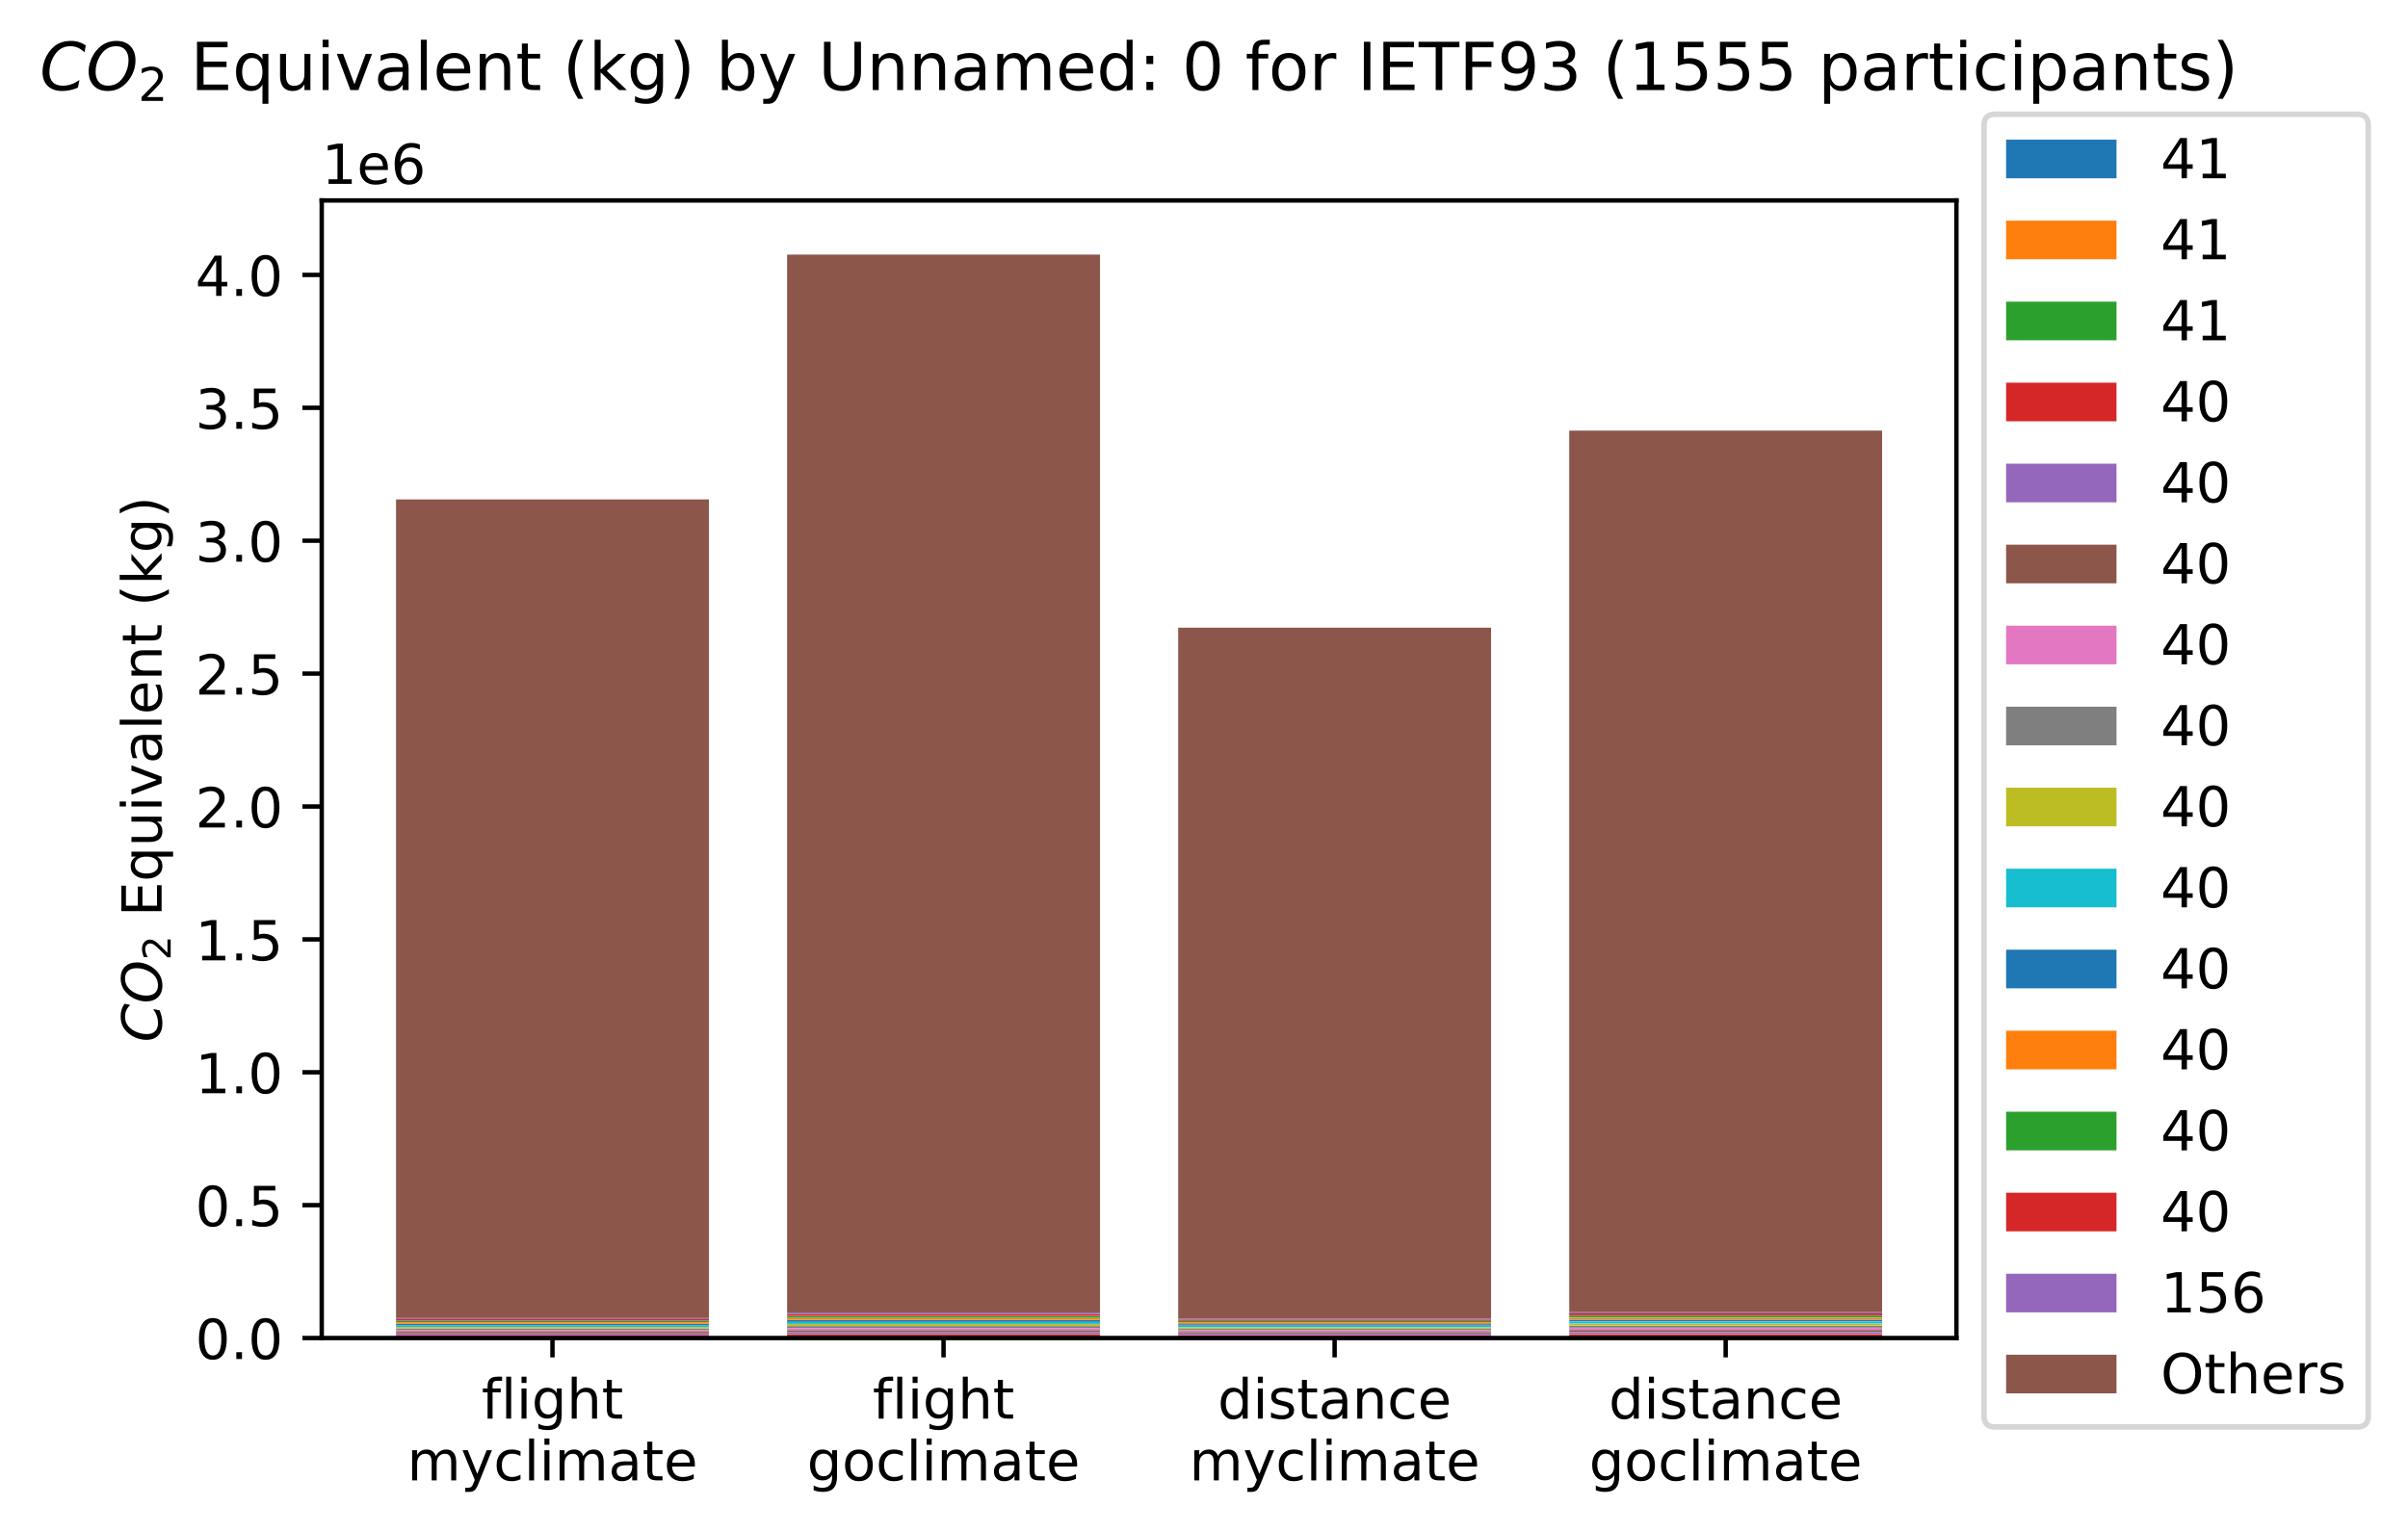 <?xml version="1.0" encoding="utf-8" standalone="no"?>
<!DOCTYPE svg PUBLIC "-//W3C//DTD SVG 1.1//EN"
  "http://www.w3.org/Graphics/SVG/1.1/DTD/svg11.dtd">
<!-- Created with matplotlib (https://matplotlib.org/) -->
<svg height="277.532pt" version="1.1" viewBox="0 0 436.203 277.532" width="436.203pt" xmlns="http://www.w3.org/2000/svg" xmlns:xlink="http://www.w3.org/1999/xlink">
 <defs>
  <style type="text/css">
*{stroke-linecap:butt;stroke-linejoin:round;}
  </style>
 </defs>
 <g id="figure_1">
  <g id="patch_1">
   <path d="M 0 277.532 
L 436.203 277.532 
L 436.203 0 
L 0 0 
z
" style="fill:#ffffff;"/>
  </g>
  <g id="axes_1">
   <g id="patch_2">
    <path d="M 58.28 242.456 
L 354.4 242.456 
L 354.4 36.32 
L 58.28 36.32 
z
" style="fill:#ffffff;"/>
   </g>
   <g id="patch_3">
    <path clip-path="url(#pb873d82dc9)" d="M 71.74 242.456 
L 128.414 242.456 
L 128.414 242.169 
L 71.74 242.169 
z
" style="fill:#1f77b4;"/>
   </g>
   <g id="patch_4">
    <path clip-path="url(#pb873d82dc9)" d="M 142.582 242.456 
L 199.256 242.456 
L 199.256 242.09 
L 142.582 242.09 
z
" style="fill:#1f77b4;"/>
   </g>
   <g id="patch_5">
    <path clip-path="url(#pb873d82dc9)" d="M 213.424 242.456 
L 270.098 242.456 
L 270.098 242.174 
L 213.424 242.174 
z
" style="fill:#1f77b4;"/>
   </g>
   <g id="patch_6">
    <path clip-path="url(#pb873d82dc9)" d="M 284.266 242.456 
L 340.94 242.456 
L 340.94 242.08 
L 284.266 242.08 
z
" style="fill:#1f77b4;"/>
   </g>
   <g id="patch_7">
    <path clip-path="url(#pb873d82dc9)" d="M 71.74 242.456 
L 128.414 242.456 
L 128.414 242.169 
L 71.74 242.169 
z
" style="fill:#ff7f0e;"/>
   </g>
   <g id="patch_8">
    <path clip-path="url(#pb873d82dc9)" d="M 142.582 242.456 
L 199.256 242.456 
L 199.256 242.09 
L 142.582 242.09 
z
" style="fill:#ff7f0e;"/>
   </g>
   <g id="patch_9">
    <path clip-path="url(#pb873d82dc9)" d="M 213.424 242.456 
L 270.098 242.456 
L 270.098 242.174 
L 213.424 242.174 
z
" style="fill:#ff7f0e;"/>
   </g>
   <g id="patch_10">
    <path clip-path="url(#pb873d82dc9)" d="M 284.266 242.456 
L 340.94 242.456 
L 340.94 242.08 
L 284.266 242.08 
z
" style="fill:#ff7f0e;"/>
   </g>
   <g id="patch_11">
    <path clip-path="url(#pb873d82dc9)" d="M 71.74 242.456 
L 128.414 242.456 
L 128.414 242.169 
L 71.74 242.169 
z
" style="fill:#2ca02c;"/>
   </g>
   <g id="patch_12">
    <path clip-path="url(#pb873d82dc9)" d="M 142.582 242.456 
L 199.256 242.456 
L 199.256 242.09 
L 142.582 242.09 
z
" style="fill:#2ca02c;"/>
   </g>
   <g id="patch_13">
    <path clip-path="url(#pb873d82dc9)" d="M 213.424 242.456 
L 270.098 242.456 
L 270.098 242.174 
L 213.424 242.174 
z
" style="fill:#2ca02c;"/>
   </g>
   <g id="patch_14">
    <path clip-path="url(#pb873d82dc9)" d="M 284.266 242.456 
L 340.94 242.456 
L 340.94 242.08 
L 284.266 242.08 
z
" style="fill:#2ca02c;"/>
   </g>
   <g id="patch_15">
    <path clip-path="url(#pb873d82dc9)" d="M 71.74 242.169 
L 128.414 242.169 
L 128.414 241.9 
L 71.74 241.9 
z
" style="fill:#d62728;"/>
   </g>
   <g id="patch_16">
    <path clip-path="url(#pb873d82dc9)" d="M 142.582 242.09 
L 199.256 242.09 
L 199.256 241.753 
L 142.582 241.753 
z
" style="fill:#d62728;"/>
   </g>
   <g id="patch_17">
    <path clip-path="url(#pb873d82dc9)" d="M 213.424 242.174 
L 270.098 242.174 
L 270.098 241.924 
L 213.424 241.924 
z
" style="fill:#d62728;"/>
   </g>
   <g id="patch_18">
    <path clip-path="url(#pb873d82dc9)" d="M 284.266 242.08 
L 340.94 242.08 
L 340.94 241.753 
L 284.266 241.753 
z
" style="fill:#d62728;"/>
   </g>
   <g id="patch_19">
    <path clip-path="url(#pb873d82dc9)" d="M 71.74 241.882 
L 128.414 241.882 
L 128.414 241.613 
L 71.74 241.613 
z
" style="fill:#9467bd;"/>
   </g>
   <g id="patch_20">
    <path clip-path="url(#pb873d82dc9)" d="M 142.582 241.724 
L 199.256 241.724 
L 199.256 241.387 
L 142.582 241.387 
z
" style="fill:#9467bd;"/>
   </g>
   <g id="patch_21">
    <path clip-path="url(#pb873d82dc9)" d="M 213.424 241.892 
L 270.098 241.892 
L 270.098 241.642 
L 213.424 241.642 
z
" style="fill:#9467bd;"/>
   </g>
   <g id="patch_22">
    <path clip-path="url(#pb873d82dc9)" d="M 284.266 241.705 
L 340.94 241.705 
L 340.94 241.377 
L 284.266 241.377 
z
" style="fill:#9467bd;"/>
   </g>
   <g id="patch_23">
    <path clip-path="url(#pb873d82dc9)" d="M 71.74 241.595 
L 128.414 241.595 
L 128.414 241.326 
L 71.74 241.326 
z
" style="fill:#8c564b;"/>
   </g>
   <g id="patch_24">
    <path clip-path="url(#pb873d82dc9)" d="M 142.582 241.358 
L 199.256 241.358 
L 199.256 241.021 
L 142.582 241.021 
z
" style="fill:#8c564b;"/>
   </g>
   <g id="patch_25">
    <path clip-path="url(#pb873d82dc9)" d="M 213.424 241.61 
L 270.098 241.61 
L 270.098 241.36 
L 213.424 241.36 
z
" style="fill:#8c564b;"/>
   </g>
   <g id="patch_26">
    <path clip-path="url(#pb873d82dc9)" d="M 284.266 241.329 
L 340.94 241.329 
L 340.94 241.002 
L 284.266 241.002 
z
" style="fill:#8c564b;"/>
   </g>
   <g id="patch_27">
    <path clip-path="url(#pb873d82dc9)" d="M 71.74 241.309 
L 128.414 241.309 
L 128.414 241.039 
L 71.74 241.039 
z
" style="fill:#e377c2;"/>
   </g>
   <g id="patch_28">
    <path clip-path="url(#pb873d82dc9)" d="M 142.582 240.992 
L 199.256 240.992 
L 199.256 240.655 
L 142.582 240.655 
z
" style="fill:#e377c2;"/>
   </g>
   <g id="patch_29">
    <path clip-path="url(#pb873d82dc9)" d="M 213.424 241.328 
L 270.098 241.328 
L 270.098 241.078 
L 213.424 241.078 
z
" style="fill:#e377c2;"/>
   </g>
   <g id="patch_30">
    <path clip-path="url(#pb873d82dc9)" d="M 284.266 240.953 
L 340.94 240.953 
L 340.94 240.626 
L 284.266 240.626 
z
" style="fill:#e377c2;"/>
   </g>
   <g id="patch_31">
    <path clip-path="url(#pb873d82dc9)" d="M 71.74 241.022 
L 128.414 241.022 
L 128.414 240.752 
L 71.74 240.752 
z
" style="fill:#7f7f7f;"/>
   </g>
   <g id="patch_32">
    <path clip-path="url(#pb873d82dc9)" d="M 142.582 240.626 
L 199.256 240.626 
L 199.256 240.289 
L 142.582 240.289 
z
" style="fill:#7f7f7f;"/>
   </g>
   <g id="patch_33">
    <path clip-path="url(#pb873d82dc9)" d="M 213.424 241.046 
L 270.098 241.046 
L 270.098 240.796 
L 213.424 240.796 
z
" style="fill:#7f7f7f;"/>
   </g>
   <g id="patch_34">
    <path clip-path="url(#pb873d82dc9)" d="M 284.266 240.578 
L 340.94 240.578 
L 340.94 240.25 
L 284.266 240.25 
z
" style="fill:#7f7f7f;"/>
   </g>
   <g id="patch_35">
    <path clip-path="url(#pb873d82dc9)" d="M 71.74 240.735 
L 128.414 240.735 
L 128.414 240.466 
L 71.74 240.466 
z
" style="fill:#bcbd22;"/>
   </g>
   <g id="patch_36">
    <path clip-path="url(#pb873d82dc9)" d="M 142.582 240.26 
L 199.256 240.26 
L 199.256 239.923 
L 142.582 239.923 
z
" style="fill:#bcbd22;"/>
   </g>
   <g id="patch_37">
    <path clip-path="url(#pb873d82dc9)" d="M 213.424 240.764 
L 270.098 240.764 
L 270.098 240.513 
L 213.424 240.513 
z
" style="fill:#bcbd22;"/>
   </g>
   <g id="patch_38">
    <path clip-path="url(#pb873d82dc9)" d="M 284.266 240.202 
L 340.94 240.202 
L 340.94 239.875 
L 284.266 239.875 
z
" style="fill:#bcbd22;"/>
   </g>
   <g id="patch_39">
    <path clip-path="url(#pb873d82dc9)" d="M 71.74 240.448 
L 128.414 240.448 
L 128.414 240.179 
L 71.74 240.179 
z
" style="fill:#17becf;"/>
   </g>
   <g id="patch_40">
    <path clip-path="url(#pb873d82dc9)" d="M 142.582 239.894 
L 199.256 239.894 
L 199.256 239.557 
L 142.582 239.557 
z
" style="fill:#17becf;"/>
   </g>
   <g id="patch_41">
    <path clip-path="url(#pb873d82dc9)" d="M 213.424 240.482 
L 270.098 240.482 
L 270.098 240.231 
L 213.424 240.231 
z
" style="fill:#17becf;"/>
   </g>
   <g id="patch_42">
    <path clip-path="url(#pb873d82dc9)" d="M 284.266 239.826 
L 340.94 239.826 
L 340.94 239.499 
L 284.266 239.499 
z
" style="fill:#17becf;"/>
   </g>
   <g id="patch_43">
    <path clip-path="url(#pb873d82dc9)" d="M 71.74 240.161 
L 128.414 240.161 
L 128.414 239.892 
L 71.74 239.892 
z
" style="fill:#1f77b4;"/>
   </g>
   <g id="patch_44">
    <path clip-path="url(#pb873d82dc9)" d="M 142.582 239.528 
L 199.256 239.528 
L 199.256 239.191 
L 142.582 239.191 
z
" style="fill:#1f77b4;"/>
   </g>
   <g id="patch_45">
    <path clip-path="url(#pb873d82dc9)" d="M 213.424 240.199 
L 270.098 240.199 
L 270.098 239.949 
L 213.424 239.949 
z
" style="fill:#1f77b4;"/>
   </g>
   <g id="patch_46">
    <path clip-path="url(#pb873d82dc9)" d="M 284.266 239.451 
L 340.94 239.451 
L 340.94 239.123 
L 284.266 239.123 
z
" style="fill:#1f77b4;"/>
   </g>
   <g id="patch_47">
    <path clip-path="url(#pb873d82dc9)" d="M 71.74 239.874 
L 128.414 239.874 
L 128.414 239.605 
L 71.74 239.605 
z
" style="fill:#ff7f0e;"/>
   </g>
   <g id="patch_48">
    <path clip-path="url(#pb873d82dc9)" d="M 142.582 239.162 
L 199.256 239.162 
L 199.256 238.825 
L 142.582 238.825 
z
" style="fill:#ff7f0e;"/>
   </g>
   <g id="patch_49">
    <path clip-path="url(#pb873d82dc9)" d="M 213.424 239.917 
L 270.098 239.917 
L 270.098 239.667 
L 213.424 239.667 
z
" style="fill:#ff7f0e;"/>
   </g>
   <g id="patch_50">
    <path clip-path="url(#pb873d82dc9)" d="M 284.266 239.075 
L 340.94 239.075 
L 340.94 238.748 
L 284.266 238.748 
z
" style="fill:#ff7f0e;"/>
   </g>
   <g id="patch_51">
    <path clip-path="url(#pb873d82dc9)" d="M 71.74 239.588 
L 128.414 239.588 
L 128.414 239.318 
L 71.74 239.318 
z
" style="fill:#2ca02c;"/>
   </g>
   <g id="patch_52">
    <path clip-path="url(#pb873d82dc9)" d="M 142.582 238.796 
L 199.256 238.796 
L 199.256 238.459 
L 142.582 238.459 
z
" style="fill:#2ca02c;"/>
   </g>
   <g id="patch_53">
    <path clip-path="url(#pb873d82dc9)" d="M 213.424 239.635 
L 270.098 239.635 
L 270.098 239.385 
L 213.424 239.385 
z
" style="fill:#2ca02c;"/>
   </g>
   <g id="patch_54">
    <path clip-path="url(#pb873d82dc9)" d="M 284.266 238.7 
L 340.94 238.7 
L 340.94 238.372 
L 284.266 238.372 
z
" style="fill:#2ca02c;"/>
   </g>
   <g id="patch_55">
    <path clip-path="url(#pb873d82dc9)" d="M 71.74 239.301 
L 128.414 239.301 
L 128.414 239.031 
L 71.74 239.031 
z
" style="fill:#d62728;"/>
   </g>
   <g id="patch_56">
    <path clip-path="url(#pb873d82dc9)" d="M 142.582 238.43 
L 199.256 238.43 
L 199.256 238.093 
L 142.582 238.093 
z
" style="fill:#d62728;"/>
   </g>
   <g id="patch_57">
    <path clip-path="url(#pb873d82dc9)" d="M 213.424 239.353 
L 270.098 239.353 
L 270.098 239.103 
L 213.424 239.103 
z
" style="fill:#d62728;"/>
   </g>
   <g id="patch_58">
    <path clip-path="url(#pb873d82dc9)" d="M 284.266 238.324 
L 340.94 238.324 
L 340.94 237.996 
L 284.266 237.996 
z
" style="fill:#d62728;"/>
   </g>
   <g id="patch_59">
    <path clip-path="url(#pb873d82dc9)" d="M 71.74 239.031 
L 128.414 239.031 
L 128.414 238.826 
L 71.74 238.826 
z
" style="fill:#9467bd;"/>
   </g>
   <g id="patch_60">
    <path clip-path="url(#pb873d82dc9)" d="M 142.582 238.093 
L 199.256 238.093 
L 199.256 237.833 
L 142.582 237.833 
z
" style="fill:#9467bd;"/>
   </g>
   <g id="patch_61">
    <path clip-path="url(#pb873d82dc9)" d="M 213.424 239.103 
L 270.098 239.103 
L 270.098 238.915 
L 213.424 238.915 
z
" style="fill:#9467bd;"/>
   </g>
   <g id="patch_62">
    <path clip-path="url(#pb873d82dc9)" d="M 284.266 237.996 
L 340.94 237.996 
L 340.94 237.756 
L 284.266 237.756 
z
" style="fill:#9467bd;"/>
   </g>
   <g id="patch_63">
    <path clip-path="url(#pb873d82dc9)" d="M 71.74 238.826 
L 128.414 238.826 
L 128.414 90.494 
L 71.74 90.494 
z
" style="fill:#8c564b;"/>
   </g>
   <g id="patch_64">
    <path clip-path="url(#pb873d82dc9)" d="M 142.582 237.833 
L 199.256 237.833 
L 199.256 46.136 
L 142.582 46.136 
z
" style="fill:#8c564b;"/>
   </g>
   <g id="patch_65">
    <path clip-path="url(#pb873d82dc9)" d="M 213.424 238.915 
L 270.098 238.915 
L 270.098 113.737 
L 213.424 113.737 
z
" style="fill:#8c564b;"/>
   </g>
   <g id="patch_66">
    <path clip-path="url(#pb873d82dc9)" d="M 284.266 237.756 
L 340.94 237.756 
L 340.94 78.028 
L 284.266 78.028 
z
" style="fill:#8c564b;"/>
   </g>
   <g id="matplotlib.axis_1">
    <g id="xtick_1">
     <g id="line2d_1">
      <defs>
       <path d="M 0 0 
L 0 3.5 
" id="md7b53bf98d" style="stroke:#000000;stroke-width:0.8;"/>
      </defs>
      <g>
       <use style="stroke:#000000;stroke-width:0.8;" x="100.077" xlink:href="#md7b53bf98d" y="242.456"/>
      </g>
     </g>
     <g id="text_1">
      <!-- flight -->
      <defs>
       <path d="M 37.109 75.984 
L 37.109 68.5 
L 28.516 68.5 
Q 23.688 68.5 21.797 66.547 
Q 19.922 64.594 19.922 59.516 
L 19.922 54.688 
L 34.719 54.688 
L 34.719 47.703 
L 19.922 47.703 
L 19.922 0 
L 10.891 0 
L 10.891 47.703 
L 2.297 47.703 
L 2.297 54.688 
L 10.891 54.688 
L 10.891 58.5 
Q 10.891 67.625 15.141 71.797 
Q 19.391 75.984 28.609 75.984 
z
" id="DejaVuSans-102"/>
       <path d="M 9.422 75.984 
L 18.406 75.984 
L 18.406 0 
L 9.422 0 
z
" id="DejaVuSans-108"/>
       <path d="M 9.422 54.688 
L 18.406 54.688 
L 18.406 0 
L 9.422 0 
z
M 9.422 75.984 
L 18.406 75.984 
L 18.406 64.594 
L 9.422 64.594 
z
" id="DejaVuSans-105"/>
       <path d="M 45.406 27.984 
Q 45.406 37.75 41.375 43.109 
Q 37.359 48.484 30.078 48.484 
Q 22.859 48.484 18.828 43.109 
Q 14.797 37.75 14.797 27.984 
Q 14.797 18.266 18.828 12.891 
Q 22.859 7.516 30.078 7.516 
Q 37.359 7.516 41.375 12.891 
Q 45.406 18.266 45.406 27.984 
z
M 54.391 6.781 
Q 54.391 -7.172 48.188 -13.984 
Q 42 -20.797 29.203 -20.797 
Q 24.469 -20.797 20.266 -20.094 
Q 16.062 -19.391 12.109 -17.922 
L 12.109 -9.188 
Q 16.062 -11.328 19.922 -12.344 
Q 23.781 -13.375 27.781 -13.375 
Q 36.625 -13.375 41.016 -8.766 
Q 45.406 -4.156 45.406 5.172 
L 45.406 9.625 
Q 42.625 4.781 38.281 2.391 
Q 33.938 0 27.875 0 
Q 17.828 0 11.672 7.656 
Q 5.516 15.328 5.516 27.984 
Q 5.516 40.672 11.672 48.328 
Q 17.828 56 27.875 56 
Q 33.938 56 38.281 53.609 
Q 42.625 51.219 45.406 46.391 
L 45.406 54.688 
L 54.391 54.688 
z
" id="DejaVuSans-103"/>
       <path d="M 54.891 33.016 
L 54.891 0 
L 45.906 0 
L 45.906 32.719 
Q 45.906 40.484 42.875 44.328 
Q 39.844 48.188 33.797 48.188 
Q 26.516 48.188 22.312 43.547 
Q 18.109 38.922 18.109 30.906 
L 18.109 0 
L 9.078 0 
L 9.078 75.984 
L 18.109 75.984 
L 18.109 46.188 
Q 21.344 51.125 25.703 53.562 
Q 30.078 56 35.797 56 
Q 45.219 56 50.047 50.172 
Q 54.891 44.344 54.891 33.016 
z
" id="DejaVuSans-104"/>
       <path d="M 18.312 70.219 
L 18.312 54.688 
L 36.812 54.688 
L 36.812 47.703 
L 18.312 47.703 
L 18.312 18.016 
Q 18.312 11.328 20.141 9.422 
Q 21.969 7.516 27.594 7.516 
L 36.812 7.516 
L 36.812 0 
L 27.594 0 
Q 17.188 0 13.234 3.875 
Q 9.281 7.766 9.281 18.016 
L 9.281 47.703 
L 2.688 47.703 
L 2.688 54.688 
L 9.281 54.688 
L 9.281 70.219 
z
" id="DejaVuSans-116"/>
      </defs>
      <g transform="translate(87.235 257.054)scale(0.1 -0.1)">
       <use xlink:href="#DejaVuSans-102"/>
       <use x="35.205" xlink:href="#DejaVuSans-108"/>
       <use x="62.988" xlink:href="#DejaVuSans-105"/>
       <use x="90.771" xlink:href="#DejaVuSans-103"/>
       <use x="154.248" xlink:href="#DejaVuSans-104"/>
       <use x="217.627" xlink:href="#DejaVuSans-116"/>
      </g>
      <!-- myclimate -->
      <defs>
       <path d="M 52 44.188 
Q 55.375 50.25 60.062 53.125 
Q 64.75 56 71.094 56 
Q 79.641 56 84.281 50.016 
Q 88.922 44.047 88.922 33.016 
L 88.922 0 
L 79.891 0 
L 79.891 32.719 
Q 79.891 40.578 77.094 44.375 
Q 74.312 48.188 68.609 48.188 
Q 61.625 48.188 57.562 43.547 
Q 53.516 38.922 53.516 30.906 
L 53.516 0 
L 44.484 0 
L 44.484 32.719 
Q 44.484 40.625 41.703 44.406 
Q 38.922 48.188 33.109 48.188 
Q 26.219 48.188 22.156 43.531 
Q 18.109 38.875 18.109 30.906 
L 18.109 0 
L 9.078 0 
L 9.078 54.688 
L 18.109 54.688 
L 18.109 46.188 
Q 21.188 51.219 25.484 53.609 
Q 29.781 56 35.688 56 
Q 41.656 56 45.828 52.969 
Q 50 49.953 52 44.188 
z
" id="DejaVuSans-109"/>
       <path d="M 32.172 -5.078 
Q 28.375 -14.844 24.75 -17.812 
Q 21.141 -20.797 15.094 -20.797 
L 7.906 -20.797 
L 7.906 -13.281 
L 13.188 -13.281 
Q 16.891 -13.281 18.938 -11.516 
Q 21 -9.766 23.484 -3.219 
L 25.094 0.875 
L 2.984 54.688 
L 12.5 54.688 
L 29.594 11.922 
L 46.688 54.688 
L 56.203 54.688 
z
" id="DejaVuSans-121"/>
       <path d="M 48.781 52.594 
L 48.781 44.188 
Q 44.969 46.297 41.141 47.344 
Q 37.312 48.391 33.406 48.391 
Q 24.656 48.391 19.812 42.844 
Q 14.984 37.312 14.984 27.297 
Q 14.984 17.281 19.812 11.734 
Q 24.656 6.203 33.406 6.203 
Q 37.312 6.203 41.141 7.25 
Q 44.969 8.297 48.781 10.406 
L 48.781 2.094 
Q 45.016 0.344 40.984 -0.531 
Q 36.969 -1.422 32.422 -1.422 
Q 20.062 -1.422 12.781 6.344 
Q 5.516 14.109 5.516 27.297 
Q 5.516 40.672 12.859 48.328 
Q 20.219 56 33.016 56 
Q 37.156 56 41.109 55.141 
Q 45.062 54.297 48.781 52.594 
z
" id="DejaVuSans-99"/>
       <path d="M 34.281 27.484 
Q 23.391 27.484 19.188 25 
Q 14.984 22.516 14.984 16.5 
Q 14.984 11.719 18.141 8.906 
Q 21.297 6.109 26.703 6.109 
Q 34.188 6.109 38.703 11.406 
Q 43.219 16.703 43.219 25.484 
L 43.219 27.484 
z
M 52.203 31.203 
L 52.203 0 
L 43.219 0 
L 43.219 8.297 
Q 40.141 3.328 35.547 0.953 
Q 30.953 -1.422 24.312 -1.422 
Q 15.922 -1.422 10.953 3.297 
Q 6 8.016 6 15.922 
Q 6 25.141 12.172 29.828 
Q 18.359 34.516 30.609 34.516 
L 43.219 34.516 
L 43.219 35.406 
Q 43.219 41.609 39.141 45 
Q 35.062 48.391 27.688 48.391 
Q 23 48.391 18.547 47.266 
Q 14.109 46.141 10.016 43.891 
L 10.016 52.203 
Q 14.938 54.109 19.578 55.047 
Q 24.219 56 28.609 56 
Q 40.484 56 46.344 49.844 
Q 52.203 43.703 52.203 31.203 
z
" id="DejaVuSans-97"/>
       <path d="M 56.203 29.594 
L 56.203 25.203 
L 14.891 25.203 
Q 15.484 15.922 20.484 11.062 
Q 25.484 6.203 34.422 6.203 
Q 39.594 6.203 44.453 7.469 
Q 49.312 8.734 54.109 11.281 
L 54.109 2.781 
Q 49.266 0.734 44.188 -0.344 
Q 39.109 -1.422 33.891 -1.422 
Q 20.797 -1.422 13.156 6.188 
Q 5.516 13.812 5.516 26.812 
Q 5.516 40.234 12.766 48.109 
Q 20.016 56 32.328 56 
Q 43.359 56 49.781 48.891 
Q 56.203 41.797 56.203 29.594 
z
M 47.219 32.234 
Q 47.125 39.594 43.094 43.984 
Q 39.062 48.391 32.422 48.391 
Q 24.906 48.391 20.391 44.141 
Q 15.875 39.891 15.188 32.172 
z
" id="DejaVuSans-101"/>
      </defs>
      <g transform="translate(73.749 268.252)scale(0.1 -0.1)">
       <use xlink:href="#DejaVuSans-109"/>
       <use x="97.412" xlink:href="#DejaVuSans-121"/>
       <use x="156.592" xlink:href="#DejaVuSans-99"/>
       <use x="211.572" xlink:href="#DejaVuSans-108"/>
       <use x="239.355" xlink:href="#DejaVuSans-105"/>
       <use x="267.139" xlink:href="#DejaVuSans-109"/>
       <use x="364.551" xlink:href="#DejaVuSans-97"/>
       <use x="425.83" xlink:href="#DejaVuSans-116"/>
       <use x="465.039" xlink:href="#DejaVuSans-101"/>
      </g>
     </g>
    </g>
    <g id="xtick_2">
     <g id="line2d_2">
      <g>
       <use style="stroke:#000000;stroke-width:0.8;" x="170.919" xlink:href="#md7b53bf98d" y="242.456"/>
      </g>
     </g>
     <g id="text_2">
      <!-- flight -->
      <g transform="translate(158.078 257.054)scale(0.1 -0.1)">
       <use xlink:href="#DejaVuSans-102"/>
       <use x="35.205" xlink:href="#DejaVuSans-108"/>
       <use x="62.988" xlink:href="#DejaVuSans-105"/>
       <use x="90.771" xlink:href="#DejaVuSans-103"/>
       <use x="154.248" xlink:href="#DejaVuSans-104"/>
       <use x="217.627" xlink:href="#DejaVuSans-116"/>
      </g>
      <!-- goclimate -->
      <defs>
       <path d="M 30.609 48.391 
Q 23.391 48.391 19.188 42.75 
Q 14.984 37.109 14.984 27.297 
Q 14.984 17.484 19.156 11.844 
Q 23.344 6.203 30.609 6.203 
Q 37.797 6.203 41.984 11.859 
Q 46.188 17.531 46.188 27.297 
Q 46.188 37.016 41.984 42.703 
Q 37.797 48.391 30.609 48.391 
z
M 30.609 56 
Q 42.328 56 49.016 48.375 
Q 55.719 40.766 55.719 27.297 
Q 55.719 13.875 49.016 6.219 
Q 42.328 -1.422 30.609 -1.422 
Q 18.844 -1.422 12.172 6.219 
Q 5.516 13.875 5.516 27.297 
Q 5.516 40.766 12.172 48.375 
Q 18.844 56 30.609 56 
z
" id="DejaVuSans-111"/>
      </defs>
      <g transform="translate(146.187 268.252)scale(0.1 -0.1)">
       <use xlink:href="#DejaVuSans-103"/>
       <use x="63.477" xlink:href="#DejaVuSans-111"/>
       <use x="124.658" xlink:href="#DejaVuSans-99"/>
       <use x="179.639" xlink:href="#DejaVuSans-108"/>
       <use x="207.422" xlink:href="#DejaVuSans-105"/>
       <use x="235.205" xlink:href="#DejaVuSans-109"/>
       <use x="332.617" xlink:href="#DejaVuSans-97"/>
       <use x="393.896" xlink:href="#DejaVuSans-116"/>
       <use x="433.105" xlink:href="#DejaVuSans-101"/>
      </g>
     </g>
    </g>
    <g id="xtick_3">
     <g id="line2d_3">
      <g>
       <use style="stroke:#000000;stroke-width:0.8;" x="241.761" xlink:href="#md7b53bf98d" y="242.456"/>
      </g>
     </g>
     <g id="text_3">
      <!-- distance -->
      <defs>
       <path d="M 45.406 46.391 
L 45.406 75.984 
L 54.391 75.984 
L 54.391 0 
L 45.406 0 
L 45.406 8.203 
Q 42.578 3.328 38.25 0.953 
Q 33.938 -1.422 27.875 -1.422 
Q 17.969 -1.422 11.734 6.484 
Q 5.516 14.406 5.516 27.297 
Q 5.516 40.188 11.734 48.094 
Q 17.969 56 27.875 56 
Q 33.938 56 38.25 53.625 
Q 42.578 51.266 45.406 46.391 
z
M 14.797 27.297 
Q 14.797 17.391 18.875 11.75 
Q 22.953 6.109 30.078 6.109 
Q 37.203 6.109 41.297 11.75 
Q 45.406 17.391 45.406 27.297 
Q 45.406 37.203 41.297 42.844 
Q 37.203 48.484 30.078 48.484 
Q 22.953 48.484 18.875 42.844 
Q 14.797 37.203 14.797 27.297 
z
" id="DejaVuSans-100"/>
       <path d="M 44.281 53.078 
L 44.281 44.578 
Q 40.484 46.531 36.375 47.5 
Q 32.281 48.484 27.875 48.484 
Q 21.188 48.484 17.844 46.438 
Q 14.5 44.391 14.5 40.281 
Q 14.5 37.156 16.891 35.375 
Q 19.281 33.594 26.516 31.984 
L 29.594 31.297 
Q 39.156 29.25 43.188 25.516 
Q 47.219 21.781 47.219 15.094 
Q 47.219 7.469 41.188 3.016 
Q 35.156 -1.422 24.609 -1.422 
Q 20.219 -1.422 15.453 -0.562 
Q 10.688 0.297 5.422 2 
L 5.422 11.281 
Q 10.406 8.688 15.234 7.391 
Q 20.062 6.109 24.812 6.109 
Q 31.156 6.109 34.562 8.281 
Q 37.984 10.453 37.984 14.406 
Q 37.984 18.062 35.516 20.016 
Q 33.062 21.969 24.703 23.781 
L 21.578 24.516 
Q 13.234 26.266 9.516 29.906 
Q 5.812 33.547 5.812 39.891 
Q 5.812 47.609 11.281 51.797 
Q 16.75 56 26.812 56 
Q 31.781 56 36.172 55.266 
Q 40.578 54.547 44.281 53.078 
z
" id="DejaVuSans-115"/>
       <path d="M 54.891 33.016 
L 54.891 0 
L 45.906 0 
L 45.906 32.719 
Q 45.906 40.484 42.875 44.328 
Q 39.844 48.188 33.797 48.188 
Q 26.516 48.188 22.312 43.547 
Q 18.109 38.922 18.109 30.906 
L 18.109 0 
L 9.078 0 
L 9.078 54.688 
L 18.109 54.688 
L 18.109 46.188 
Q 21.344 51.125 25.703 53.562 
Q 30.078 56 35.797 56 
Q 45.219 56 50.047 50.172 
Q 54.891 44.344 54.891 33.016 
z
" id="DejaVuSans-110"/>
      </defs>
      <g transform="translate(220.574 257.054)scale(0.1 -0.1)">
       <use xlink:href="#DejaVuSans-100"/>
       <use x="63.477" xlink:href="#DejaVuSans-105"/>
       <use x="91.26" xlink:href="#DejaVuSans-115"/>
       <use x="143.359" xlink:href="#DejaVuSans-116"/>
       <use x="182.568" xlink:href="#DejaVuSans-97"/>
       <use x="243.848" xlink:href="#DejaVuSans-110"/>
       <use x="307.227" xlink:href="#DejaVuSans-99"/>
       <use x="362.207" xlink:href="#DejaVuSans-101"/>
      </g>
      <!-- myclimate -->
      <g transform="translate(215.433 268.252)scale(0.1 -0.1)">
       <use xlink:href="#DejaVuSans-109"/>
       <use x="97.412" xlink:href="#DejaVuSans-121"/>
       <use x="156.592" xlink:href="#DejaVuSans-99"/>
       <use x="211.572" xlink:href="#DejaVuSans-108"/>
       <use x="239.355" xlink:href="#DejaVuSans-105"/>
       <use x="267.139" xlink:href="#DejaVuSans-109"/>
       <use x="364.551" xlink:href="#DejaVuSans-97"/>
       <use x="425.83" xlink:href="#DejaVuSans-116"/>
       <use x="465.039" xlink:href="#DejaVuSans-101"/>
      </g>
     </g>
    </g>
    <g id="xtick_4">
     <g id="line2d_4">
      <g>
       <use style="stroke:#000000;stroke-width:0.8;" x="312.603" xlink:href="#md7b53bf98d" y="242.456"/>
      </g>
     </g>
     <g id="text_4">
      <!-- distance -->
      <g transform="translate(291.416 257.054)scale(0.1 -0.1)">
       <use xlink:href="#DejaVuSans-100"/>
       <use x="63.477" xlink:href="#DejaVuSans-105"/>
       <use x="91.26" xlink:href="#DejaVuSans-115"/>
       <use x="143.359" xlink:href="#DejaVuSans-116"/>
       <use x="182.568" xlink:href="#DejaVuSans-97"/>
       <use x="243.848" xlink:href="#DejaVuSans-110"/>
       <use x="307.227" xlink:href="#DejaVuSans-99"/>
       <use x="362.207" xlink:href="#DejaVuSans-101"/>
      </g>
      <!-- goclimate -->
      <g transform="translate(287.871 268.252)scale(0.1 -0.1)">
       <use xlink:href="#DejaVuSans-103"/>
       <use x="63.477" xlink:href="#DejaVuSans-111"/>
       <use x="124.658" xlink:href="#DejaVuSans-99"/>
       <use x="179.639" xlink:href="#DejaVuSans-108"/>
       <use x="207.422" xlink:href="#DejaVuSans-105"/>
       <use x="235.205" xlink:href="#DejaVuSans-109"/>
       <use x="332.617" xlink:href="#DejaVuSans-97"/>
       <use x="393.896" xlink:href="#DejaVuSans-116"/>
       <use x="433.105" xlink:href="#DejaVuSans-101"/>
      </g>
     </g>
    </g>
   </g>
   <g id="matplotlib.axis_2">
    <g id="ytick_1">
     <g id="line2d_5">
      <defs>
       <path d="M 0 0 
L -3.5 0 
" id="mf77c6a044d" style="stroke:#000000;stroke-width:0.8;"/>
      </defs>
      <g>
       <use style="stroke:#000000;stroke-width:0.8;" x="58.28" xlink:href="#mf77c6a044d" y="242.456"/>
      </g>
     </g>
     <g id="text_5">
      <!-- 0.0 -->
      <defs>
       <path d="M 31.781 66.406 
Q 24.172 66.406 20.328 58.906 
Q 16.5 51.422 16.5 36.375 
Q 16.5 21.391 20.328 13.891 
Q 24.172 6.391 31.781 6.391 
Q 39.453 6.391 43.281 13.891 
Q 47.125 21.391 47.125 36.375 
Q 47.125 51.422 43.281 58.906 
Q 39.453 66.406 31.781 66.406 
z
M 31.781 74.219 
Q 44.047 74.219 50.516 64.516 
Q 56.984 54.828 56.984 36.375 
Q 56.984 17.969 50.516 8.266 
Q 44.047 -1.422 31.781 -1.422 
Q 19.531 -1.422 13.062 8.266 
Q 6.594 17.969 6.594 36.375 
Q 6.594 54.828 13.062 64.516 
Q 19.531 74.219 31.781 74.219 
z
" id="DejaVuSans-48"/>
       <path d="M 10.688 12.406 
L 21 12.406 
L 21 0 
L 10.688 0 
z
" id="DejaVuSans-46"/>
      </defs>
      <g transform="translate(35.377 246.255)scale(0.1 -0.1)">
       <use xlink:href="#DejaVuSans-48"/>
       <use x="63.623" xlink:href="#DejaVuSans-46"/>
       <use x="95.41" xlink:href="#DejaVuSans-48"/>
      </g>
     </g>
    </g>
    <g id="ytick_2">
     <g id="line2d_6">
      <g>
       <use style="stroke:#000000;stroke-width:0.8;" x="58.28" xlink:href="#mf77c6a044d" y="218.376"/>
      </g>
     </g>
     <g id="text_6">
      <!-- 0.5 -->
      <defs>
       <path d="M 10.797 72.906 
L 49.516 72.906 
L 49.516 64.594 
L 19.828 64.594 
L 19.828 46.734 
Q 21.969 47.469 24.109 47.828 
Q 26.266 48.188 28.422 48.188 
Q 40.625 48.188 47.75 41.5 
Q 54.891 34.812 54.891 23.391 
Q 54.891 11.625 47.562 5.094 
Q 40.234 -1.422 26.906 -1.422 
Q 22.312 -1.422 17.547 -0.641 
Q 12.797 0.141 7.719 1.703 
L 7.719 11.625 
Q 12.109 9.234 16.797 8.062 
Q 21.484 6.891 26.703 6.891 
Q 35.156 6.891 40.078 11.328 
Q 45.016 15.766 45.016 23.391 
Q 45.016 31 40.078 35.438 
Q 35.156 39.891 26.703 39.891 
Q 22.75 39.891 18.812 39.016 
Q 14.891 38.141 10.797 36.281 
z
" id="DejaVuSans-53"/>
      </defs>
      <g transform="translate(35.377 222.175)scale(0.1 -0.1)">
       <use xlink:href="#DejaVuSans-48"/>
       <use x="63.623" xlink:href="#DejaVuSans-46"/>
       <use x="95.41" xlink:href="#DejaVuSans-53"/>
      </g>
     </g>
    </g>
    <g id="ytick_3">
     <g id="line2d_7">
      <g>
       <use style="stroke:#000000;stroke-width:0.8;" x="58.28" xlink:href="#mf77c6a044d" y="194.296"/>
      </g>
     </g>
     <g id="text_7">
      <!-- 1.0 -->
      <defs>
       <path d="M 12.406 8.297 
L 28.516 8.297 
L 28.516 63.922 
L 10.984 60.406 
L 10.984 69.391 
L 28.422 72.906 
L 38.281 72.906 
L 38.281 8.297 
L 54.391 8.297 
L 54.391 0 
L 12.406 0 
z
" id="DejaVuSans-49"/>
      </defs>
      <g transform="translate(35.377 198.095)scale(0.1 -0.1)">
       <use xlink:href="#DejaVuSans-49"/>
       <use x="63.623" xlink:href="#DejaVuSans-46"/>
       <use x="95.41" xlink:href="#DejaVuSans-48"/>
      </g>
     </g>
    </g>
    <g id="ytick_4">
     <g id="line2d_8">
      <g>
       <use style="stroke:#000000;stroke-width:0.8;" x="58.28" xlink:href="#mf77c6a044d" y="170.216"/>
      </g>
     </g>
     <g id="text_8">
      <!-- 1.5 -->
      <g transform="translate(35.377 174.015)scale(0.1 -0.1)">
       <use xlink:href="#DejaVuSans-49"/>
       <use x="63.623" xlink:href="#DejaVuSans-46"/>
       <use x="95.41" xlink:href="#DejaVuSans-53"/>
      </g>
     </g>
    </g>
    <g id="ytick_5">
     <g id="line2d_9">
      <g>
       <use style="stroke:#000000;stroke-width:0.8;" x="58.28" xlink:href="#mf77c6a044d" y="146.136"/>
      </g>
     </g>
     <g id="text_9">
      <!-- 2.0 -->
      <defs>
       <path d="M 19.188 8.297 
L 53.609 8.297 
L 53.609 0 
L 7.328 0 
L 7.328 8.297 
Q 12.938 14.109 22.625 23.891 
Q 32.328 33.688 34.812 36.531 
Q 39.547 41.844 41.422 45.531 
Q 43.312 49.219 43.312 52.781 
Q 43.312 58.594 39.234 62.25 
Q 35.156 65.922 28.609 65.922 
Q 23.969 65.922 18.812 64.312 
Q 13.672 62.703 7.812 59.422 
L 7.812 69.391 
Q 13.766 71.781 18.938 73 
Q 24.125 74.219 28.422 74.219 
Q 39.75 74.219 46.484 68.547 
Q 53.219 62.891 53.219 53.422 
Q 53.219 48.922 51.531 44.891 
Q 49.859 40.875 45.406 35.406 
Q 44.188 33.984 37.641 27.219 
Q 31.109 20.453 19.188 8.297 
z
" id="DejaVuSans-50"/>
      </defs>
      <g transform="translate(35.377 149.935)scale(0.1 -0.1)">
       <use xlink:href="#DejaVuSans-50"/>
       <use x="63.623" xlink:href="#DejaVuSans-46"/>
       <use x="95.41" xlink:href="#DejaVuSans-48"/>
      </g>
     </g>
    </g>
    <g id="ytick_6">
     <g id="line2d_10">
      <g>
       <use style="stroke:#000000;stroke-width:0.8;" x="58.28" xlink:href="#mf77c6a044d" y="122.056"/>
      </g>
     </g>
     <g id="text_10">
      <!-- 2.5 -->
      <g transform="translate(35.377 125.855)scale(0.1 -0.1)">
       <use xlink:href="#DejaVuSans-50"/>
       <use x="63.623" xlink:href="#DejaVuSans-46"/>
       <use x="95.41" xlink:href="#DejaVuSans-53"/>
      </g>
     </g>
    </g>
    <g id="ytick_7">
     <g id="line2d_11">
      <g>
       <use style="stroke:#000000;stroke-width:0.8;" x="58.28" xlink:href="#mf77c6a044d" y="97.976"/>
      </g>
     </g>
     <g id="text_11">
      <!-- 3.0 -->
      <defs>
       <path d="M 40.578 39.312 
Q 47.656 37.797 51.625 33 
Q 55.609 28.219 55.609 21.188 
Q 55.609 10.406 48.188 4.484 
Q 40.766 -1.422 27.094 -1.422 
Q 22.516 -1.422 17.656 -0.516 
Q 12.797 0.391 7.625 2.203 
L 7.625 11.719 
Q 11.719 9.328 16.594 8.109 
Q 21.484 6.891 26.812 6.891 
Q 36.078 6.891 40.938 10.547 
Q 45.797 14.203 45.797 21.188 
Q 45.797 27.641 41.281 31.266 
Q 36.766 34.906 28.719 34.906 
L 20.219 34.906 
L 20.219 43.016 
L 29.109 43.016 
Q 36.375 43.016 40.234 45.922 
Q 44.094 48.828 44.094 54.297 
Q 44.094 59.906 40.109 62.906 
Q 36.141 65.922 28.719 65.922 
Q 24.656 65.922 20.016 65.031 
Q 15.375 64.156 9.812 62.312 
L 9.812 71.094 
Q 15.438 72.656 20.344 73.438 
Q 25.25 74.219 29.594 74.219 
Q 40.828 74.219 47.359 69.109 
Q 53.906 64.016 53.906 55.328 
Q 53.906 49.266 50.438 45.094 
Q 46.969 40.922 40.578 39.312 
z
" id="DejaVuSans-51"/>
      </defs>
      <g transform="translate(35.377 101.775)scale(0.1 -0.1)">
       <use xlink:href="#DejaVuSans-51"/>
       <use x="63.623" xlink:href="#DejaVuSans-46"/>
       <use x="95.41" xlink:href="#DejaVuSans-48"/>
      </g>
     </g>
    </g>
    <g id="ytick_8">
     <g id="line2d_12">
      <g>
       <use style="stroke:#000000;stroke-width:0.8;" x="58.28" xlink:href="#mf77c6a044d" y="73.896"/>
      </g>
     </g>
     <g id="text_12">
      <!-- 3.5 -->
      <g transform="translate(35.377 77.695)scale(0.1 -0.1)">
       <use xlink:href="#DejaVuSans-51"/>
       <use x="63.623" xlink:href="#DejaVuSans-46"/>
       <use x="95.41" xlink:href="#DejaVuSans-53"/>
      </g>
     </g>
    </g>
    <g id="ytick_9">
     <g id="line2d_13">
      <g>
       <use style="stroke:#000000;stroke-width:0.8;" x="58.28" xlink:href="#mf77c6a044d" y="49.815"/>
      </g>
     </g>
     <g id="text_13">
      <!-- 4.0 -->
      <defs>
       <path d="M 37.797 64.312 
L 12.891 25.391 
L 37.797 25.391 
z
M 35.203 72.906 
L 47.609 72.906 
L 47.609 25.391 
L 58.016 25.391 
L 58.016 17.188 
L 47.609 17.188 
L 47.609 0 
L 37.797 0 
L 37.797 17.188 
L 4.891 17.188 
L 4.891 26.703 
z
" id="DejaVuSans-52"/>
      </defs>
      <g transform="translate(35.377 53.615)scale(0.1 -0.1)">
       <use xlink:href="#DejaVuSans-52"/>
       <use x="63.623" xlink:href="#DejaVuSans-46"/>
       <use x="95.41" xlink:href="#DejaVuSans-48"/>
      </g>
     </g>
    </g>
    <g id="text_14">
     <!-- $CO_2$ Equivalent (kg) -->
     <defs>
      <path d="M 69.484 67.281 
L 67.484 56.891 
Q 62.797 61.625 57.547 63.922 
Q 52.297 66.219 46.188 66.219 
Q 37.844 66.219 31.516 62.203 
Q 25.203 58.203 20.609 50 
Q 17.672 44.734 16.125 38.844 
Q 14.594 32.953 14.594 27 
Q 14.594 17.047 19.75 11.812 
Q 24.906 6.594 34.719 6.594 
Q 41.5 6.594 47.75 8.766 
Q 54 10.938 59.906 15.281 
L 57.625 3.609 
Q 51.812 1.125 45.875 -0.141 
Q 39.938 -1.422 33.984 -1.422 
Q 19.969 -1.422 12.078 6.188 
Q 4.203 13.812 4.203 27.391 
Q 4.203 36.078 7.203 44.469 
Q 10.203 52.875 15.828 59.812 
Q 21.781 67.188 29.422 70.703 
Q 37.062 74.219 47.219 74.219 
Q 53.469 74.219 59.062 72.484 
Q 64.656 70.75 69.484 67.281 
z
" id="DejaVuSans-Oblique-67"/>
      <path d="M 45.609 66.219 
Q 37.5 66.219 31.297 62.281 
Q 25.094 58.344 20.516 50.297 
Q 17.578 45.172 16.031 39.406 
Q 14.5 33.641 14.5 27.781 
Q 14.5 17.625 19.359 12.109 
Q 24.219 6.594 33.109 6.594 
Q 41.109 6.594 47.375 10.562 
Q 53.656 14.547 58.109 22.406 
Q 61.078 27.688 62.641 33.469 
Q 64.203 39.266 64.203 45.016 
Q 64.203 55.125 59.312 60.672 
Q 54.438 66.219 45.609 66.219 
z
M 32.812 -1.422 
Q 19.391 -1.422 11.688 6.531 
Q 4 14.5 4 28.328 
Q 4 36.234 7 44.484 
Q 10.016 52.734 15.281 59.188 
Q 21.484 66.75 29.094 70.484 
Q 36.719 74.219 45.906 74.219 
Q 59.281 74.219 66.984 66.328 
Q 74.703 58.453 74.703 44.828 
Q 74.703 36.422 71.766 28.312 
Q 68.844 20.219 63.375 13.625 
Q 57.125 6 49.578 2.281 
Q 42.047 -1.422 32.812 -1.422 
z
" id="DejaVuSans-Oblique-79"/>
      <path id="DejaVuSans-32"/>
      <path d="M 9.812 72.906 
L 55.906 72.906 
L 55.906 64.594 
L 19.672 64.594 
L 19.672 43.016 
L 54.391 43.016 
L 54.391 34.719 
L 19.672 34.719 
L 19.672 8.297 
L 56.781 8.297 
L 56.781 0 
L 9.812 0 
z
" id="DejaVuSans-69"/>
      <path d="M 14.797 27.297 
Q 14.797 17.391 18.875 11.75 
Q 22.953 6.109 30.078 6.109 
Q 37.203 6.109 41.297 11.75 
Q 45.406 17.391 45.406 27.297 
Q 45.406 37.203 41.297 42.844 
Q 37.203 48.484 30.078 48.484 
Q 22.953 48.484 18.875 42.844 
Q 14.797 37.203 14.797 27.297 
z
M 45.406 8.203 
Q 42.578 3.328 38.25 0.953 
Q 33.938 -1.422 27.875 -1.422 
Q 17.969 -1.422 11.734 6.484 
Q 5.516 14.406 5.516 27.297 
Q 5.516 40.188 11.734 48.094 
Q 17.969 56 27.875 56 
Q 33.938 56 38.25 53.625 
Q 42.578 51.266 45.406 46.391 
L 45.406 54.688 
L 54.391 54.688 
L 54.391 -20.797 
L 45.406 -20.797 
z
" id="DejaVuSans-113"/>
      <path d="M 8.5 21.578 
L 8.5 54.688 
L 17.484 54.688 
L 17.484 21.922 
Q 17.484 14.156 20.5 10.266 
Q 23.531 6.391 29.594 6.391 
Q 36.859 6.391 41.078 11.031 
Q 45.312 15.672 45.312 23.688 
L 45.312 54.688 
L 54.297 54.688 
L 54.297 0 
L 45.312 0 
L 45.312 8.406 
Q 42.047 3.422 37.719 1 
Q 33.406 -1.422 27.688 -1.422 
Q 18.266 -1.422 13.375 4.438 
Q 8.5 10.297 8.5 21.578 
z
M 31.109 56 
z
" id="DejaVuSans-117"/>
      <path d="M 2.984 54.688 
L 12.5 54.688 
L 29.594 8.797 
L 46.688 54.688 
L 56.203 54.688 
L 35.688 0 
L 23.484 0 
z
" id="DejaVuSans-118"/>
      <path d="M 31 75.875 
Q 24.469 64.656 21.281 53.656 
Q 18.109 42.672 18.109 31.391 
Q 18.109 20.125 21.312 9.062 
Q 24.516 -2 31 -13.188 
L 23.188 -13.188 
Q 15.875 -1.703 12.234 9.375 
Q 8.594 20.453 8.594 31.391 
Q 8.594 42.281 12.203 53.312 
Q 15.828 64.359 23.188 75.875 
z
" id="DejaVuSans-40"/>
      <path d="M 9.078 75.984 
L 18.109 75.984 
L 18.109 31.109 
L 44.922 54.688 
L 56.391 54.688 
L 27.391 29.109 
L 57.625 0 
L 45.906 0 
L 18.109 26.703 
L 18.109 0 
L 9.078 0 
z
" id="DejaVuSans-107"/>
      <path d="M 8.016 75.875 
L 15.828 75.875 
Q 23.141 64.359 26.781 53.312 
Q 30.422 42.281 30.422 31.391 
Q 30.422 20.453 26.781 9.375 
Q 23.141 -1.703 15.828 -13.188 
L 8.016 -13.188 
Q 14.5 -2 17.703 9.062 
Q 20.906 20.125 20.906 31.391 
Q 20.906 42.672 17.703 53.656 
Q 14.5 64.656 8.016 75.875 
z
" id="DejaVuSans-41"/>
     </defs>
     <g transform="translate(29.277 188.838)rotate(-90)scale(0.1 -0.1)">
      <use transform="translate(0 0.016)" xlink:href="#DejaVuSans-Oblique-67"/>
      <use transform="translate(69.824 0.016)" xlink:href="#DejaVuSans-Oblique-79"/>
      <use transform="translate(148.535 -16.391)scale(0.7)" xlink:href="#DejaVuSans-50"/>
      <use transform="translate(195.806 0.016)" xlink:href="#DejaVuSans-32"/>
      <use transform="translate(227.593 0.016)" xlink:href="#DejaVuSans-69"/>
      <use transform="translate(290.776 0.016)" xlink:href="#DejaVuSans-113"/>
      <use transform="translate(354.253 0.016)" xlink:href="#DejaVuSans-117"/>
      <use transform="translate(417.632 0.016)" xlink:href="#DejaVuSans-105"/>
      <use transform="translate(445.415 0.016)" xlink:href="#DejaVuSans-118"/>
      <use transform="translate(504.595 0.016)" xlink:href="#DejaVuSans-97"/>
      <use transform="translate(565.874 0.016)" xlink:href="#DejaVuSans-108"/>
      <use transform="translate(593.657 0.016)" xlink:href="#DejaVuSans-101"/>
      <use transform="translate(655.181 0.016)" xlink:href="#DejaVuSans-110"/>
      <use transform="translate(718.56 0.016)" xlink:href="#DejaVuSans-116"/>
      <use transform="translate(757.769 0.016)" xlink:href="#DejaVuSans-32"/>
      <use transform="translate(789.556 0.016)" xlink:href="#DejaVuSans-40"/>
      <use transform="translate(828.569 0.016)" xlink:href="#DejaVuSans-107"/>
      <use transform="translate(886.479 0.016)" xlink:href="#DejaVuSans-103"/>
      <use transform="translate(949.956 0.016)" xlink:href="#DejaVuSans-41"/>
     </g>
    </g>
    <g id="text_15">
     <!-- 1e6 -->
     <defs>
      <path d="M 33.016 40.375 
Q 26.375 40.375 22.484 35.828 
Q 18.609 31.297 18.609 23.391 
Q 18.609 15.531 22.484 10.953 
Q 26.375 6.391 33.016 6.391 
Q 39.656 6.391 43.531 10.953 
Q 47.406 15.531 47.406 23.391 
Q 47.406 31.297 43.531 35.828 
Q 39.656 40.375 33.016 40.375 
z
M 52.594 71.297 
L 52.594 62.312 
Q 48.875 64.062 45.094 64.984 
Q 41.312 65.922 37.594 65.922 
Q 27.828 65.922 22.672 59.328 
Q 17.531 52.734 16.797 39.406 
Q 19.672 43.656 24.016 45.922 
Q 28.375 48.188 33.594 48.188 
Q 44.578 48.188 50.953 41.516 
Q 57.328 34.859 57.328 23.391 
Q 57.328 12.156 50.688 5.359 
Q 44.047 -1.422 33.016 -1.422 
Q 20.359 -1.422 13.672 8.266 
Q 6.984 17.969 6.984 36.375 
Q 6.984 53.656 15.188 63.938 
Q 23.391 74.219 37.203 74.219 
Q 40.922 74.219 44.703 73.484 
Q 48.484 72.75 52.594 71.297 
z
" id="DejaVuSans-54"/>
     </defs>
     <g transform="translate(58.28 33.32)scale(0.1 -0.1)">
      <use xlink:href="#DejaVuSans-49"/>
      <use x="63.623" xlink:href="#DejaVuSans-101"/>
      <use x="125.146" xlink:href="#DejaVuSans-54"/>
     </g>
    </g>
   </g>
   <g id="patch_67">
    <path d="M 58.28 242.456 
L 58.28 36.32 
" style="fill:none;stroke:#000000;stroke-linecap:square;stroke-linejoin:miter;stroke-width:0.8;"/>
   </g>
   <g id="patch_68">
    <path d="M 354.4 242.456 
L 354.4 36.32 
" style="fill:none;stroke:#000000;stroke-linecap:square;stroke-linejoin:miter;stroke-width:0.8;"/>
   </g>
   <g id="patch_69">
    <path d="M 58.28 242.456 
L 354.4 242.456 
" style="fill:none;stroke:#000000;stroke-linecap:square;stroke-linejoin:miter;stroke-width:0.8;"/>
   </g>
   <g id="patch_70">
    <path d="M 58.28 36.32 
L 354.4 36.32 
" style="fill:none;stroke:#000000;stroke-linecap:square;stroke-linejoin:miter;stroke-width:0.8;"/>
   </g>
   <g id="text_16">
    <!-- $CO_2$ Equivalent (kg) by Unnamed: 0 for IETF93 (1555 participants) -->
    <defs>
     <path d="M 48.688 27.297 
Q 48.688 37.203 44.609 42.844 
Q 40.531 48.484 33.406 48.484 
Q 26.266 48.484 22.188 42.844 
Q 18.109 37.203 18.109 27.297 
Q 18.109 17.391 22.188 11.75 
Q 26.266 6.109 33.406 6.109 
Q 40.531 6.109 44.609 11.75 
Q 48.688 17.391 48.688 27.297 
z
M 18.109 46.391 
Q 20.953 51.266 25.266 53.625 
Q 29.594 56 35.594 56 
Q 45.562 56 51.781 48.094 
Q 58.016 40.188 58.016 27.297 
Q 58.016 14.406 51.781 6.484 
Q 45.562 -1.422 35.594 -1.422 
Q 29.594 -1.422 25.266 0.953 
Q 20.953 3.328 18.109 8.203 
L 18.109 0 
L 9.078 0 
L 9.078 75.984 
L 18.109 75.984 
z
" id="DejaVuSans-98"/>
     <path d="M 8.688 72.906 
L 18.609 72.906 
L 18.609 28.609 
Q 18.609 16.891 22.844 11.734 
Q 27.094 6.594 36.625 6.594 
Q 46.094 6.594 50.344 11.734 
Q 54.594 16.891 54.594 28.609 
L 54.594 72.906 
L 64.5 72.906 
L 64.5 27.391 
Q 64.5 13.141 57.438 5.859 
Q 50.391 -1.422 36.625 -1.422 
Q 22.797 -1.422 15.734 5.859 
Q 8.688 13.141 8.688 27.391 
z
" id="DejaVuSans-85"/>
     <path d="M 11.719 12.406 
L 22.016 12.406 
L 22.016 0 
L 11.719 0 
z
M 11.719 51.703 
L 22.016 51.703 
L 22.016 39.312 
L 11.719 39.312 
z
" id="DejaVuSans-58"/>
     <path d="M 41.109 46.297 
Q 39.594 47.172 37.812 47.578 
Q 36.031 48 33.891 48 
Q 26.266 48 22.188 43.047 
Q 18.109 38.094 18.109 28.812 
L 18.109 0 
L 9.078 0 
L 9.078 54.688 
L 18.109 54.688 
L 18.109 46.188 
Q 20.953 51.172 25.484 53.578 
Q 30.031 56 36.531 56 
Q 37.453 56 38.578 55.875 
Q 39.703 55.766 41.062 55.516 
z
" id="DejaVuSans-114"/>
     <path d="M 9.812 72.906 
L 19.672 72.906 
L 19.672 0 
L 9.812 0 
z
" id="DejaVuSans-73"/>
     <path d="M -0.297 72.906 
L 61.375 72.906 
L 61.375 64.594 
L 35.5 64.594 
L 35.5 0 
L 25.594 0 
L 25.594 64.594 
L -0.297 64.594 
z
" id="DejaVuSans-84"/>
     <path d="M 9.812 72.906 
L 51.703 72.906 
L 51.703 64.594 
L 19.672 64.594 
L 19.672 43.109 
L 48.578 43.109 
L 48.578 34.812 
L 19.672 34.812 
L 19.672 0 
L 9.812 0 
z
" id="DejaVuSans-70"/>
     <path d="M 10.984 1.516 
L 10.984 10.5 
Q 14.703 8.734 18.5 7.812 
Q 22.312 6.891 25.984 6.891 
Q 35.75 6.891 40.891 13.453 
Q 46.047 20.016 46.781 33.406 
Q 43.953 29.203 39.594 26.953 
Q 35.25 24.703 29.984 24.703 
Q 19.047 24.703 12.672 31.312 
Q 6.297 37.938 6.297 49.422 
Q 6.297 60.641 12.938 67.422 
Q 19.578 74.219 30.609 74.219 
Q 43.266 74.219 49.922 64.516 
Q 56.594 54.828 56.594 36.375 
Q 56.594 19.141 48.406 8.859 
Q 40.234 -1.422 26.422 -1.422 
Q 22.703 -1.422 18.891 -0.688 
Q 15.094 0.047 10.984 1.516 
z
M 30.609 32.422 
Q 37.25 32.422 41.125 36.953 
Q 45.016 41.5 45.016 49.422 
Q 45.016 57.281 41.125 61.844 
Q 37.25 66.406 30.609 66.406 
Q 23.969 66.406 20.094 61.844 
Q 16.219 57.281 16.219 49.422 
Q 16.219 41.5 20.094 36.953 
Q 23.969 32.422 30.609 32.422 
z
" id="DejaVuSans-57"/>
     <path d="M 18.109 8.203 
L 18.109 -20.797 
L 9.078 -20.797 
L 9.078 54.688 
L 18.109 54.688 
L 18.109 46.391 
Q 20.953 51.266 25.266 53.625 
Q 29.594 56 35.594 56 
Q 45.562 56 51.781 48.094 
Q 58.016 40.188 58.016 27.297 
Q 58.016 14.406 51.781 6.484 
Q 45.562 -1.422 35.594 -1.422 
Q 29.594 -1.422 25.266 0.953 
Q 20.953 3.328 18.109 8.203 
z
M 48.688 27.297 
Q 48.688 37.203 44.609 42.844 
Q 40.531 48.484 33.406 48.484 
Q 26.266 48.484 22.188 42.844 
Q 18.109 37.203 18.109 27.297 
Q 18.109 17.391 22.188 11.75 
Q 26.266 6.109 33.406 6.109 
Q 40.531 6.109 44.609 11.75 
Q 48.688 17.391 48.688 27.297 
z
" id="DejaVuSans-112"/>
    </defs>
    <g transform="translate(7.2 16.32)scale(0.12 -0.12)">
     <use transform="translate(0 0.016)" xlink:href="#DejaVuSans-Oblique-67"/>
     <use transform="translate(69.824 0.016)" xlink:href="#DejaVuSans-Oblique-79"/>
     <use transform="translate(148.535 -16.391)scale(0.7)" xlink:href="#DejaVuSans-50"/>
     <use transform="translate(195.806 0.016)" xlink:href="#DejaVuSans-32"/>
     <use transform="translate(227.593 0.016)" xlink:href="#DejaVuSans-69"/>
     <use transform="translate(290.776 0.016)" xlink:href="#DejaVuSans-113"/>
     <use transform="translate(354.253 0.016)" xlink:href="#DejaVuSans-117"/>
     <use transform="translate(417.632 0.016)" xlink:href="#DejaVuSans-105"/>
     <use transform="translate(445.415 0.016)" xlink:href="#DejaVuSans-118"/>
     <use transform="translate(504.595 0.016)" xlink:href="#DejaVuSans-97"/>
     <use transform="translate(565.874 0.016)" xlink:href="#DejaVuSans-108"/>
     <use transform="translate(593.657 0.016)" xlink:href="#DejaVuSans-101"/>
     <use transform="translate(655.181 0.016)" xlink:href="#DejaVuSans-110"/>
     <use transform="translate(718.56 0.016)" xlink:href="#DejaVuSans-116"/>
     <use transform="translate(757.769 0.016)" xlink:href="#DejaVuSans-32"/>
     <use transform="translate(789.556 0.016)" xlink:href="#DejaVuSans-40"/>
     <use transform="translate(828.569 0.016)" xlink:href="#DejaVuSans-107"/>
     <use transform="translate(886.479 0.016)" xlink:href="#DejaVuSans-103"/>
     <use transform="translate(949.956 0.016)" xlink:href="#DejaVuSans-41"/>
     <use transform="translate(988.97 0.016)" xlink:href="#DejaVuSans-32"/>
     <use transform="translate(1020.757 0.016)" xlink:href="#DejaVuSans-98"/>
     <use transform="translate(1084.233 0.016)" xlink:href="#DejaVuSans-121"/>
     <use transform="translate(1143.413 0.016)" xlink:href="#DejaVuSans-32"/>
     <use transform="translate(1175.2 0.016)" xlink:href="#DejaVuSans-85"/>
     <use transform="translate(1248.394 0.016)" xlink:href="#DejaVuSans-110"/>
     <use transform="translate(1311.772 0.016)" xlink:href="#DejaVuSans-110"/>
     <use transform="translate(1375.151 0.016)" xlink:href="#DejaVuSans-97"/>
     <use transform="translate(1436.431 0.016)" xlink:href="#DejaVuSans-109"/>
     <use transform="translate(1533.843 0.016)" xlink:href="#DejaVuSans-101"/>
     <use transform="translate(1595.366 0.016)" xlink:href="#DejaVuSans-100"/>
     <use transform="translate(1658.843 0.016)" xlink:href="#DejaVuSans-58"/>
     <use transform="translate(1692.534 0.016)" xlink:href="#DejaVuSans-32"/>
     <use transform="translate(1724.321 0.016)" xlink:href="#DejaVuSans-48"/>
     <use transform="translate(1787.944 0.016)" xlink:href="#DejaVuSans-32"/>
     <use transform="translate(1819.731 0.016)" xlink:href="#DejaVuSans-102"/>
     <use transform="translate(1854.937 0.016)" xlink:href="#DejaVuSans-111"/>
     <use transform="translate(1916.118 0.016)" xlink:href="#DejaVuSans-114"/>
     <use transform="translate(1957.231 0.016)" xlink:href="#DejaVuSans-32"/>
     <use transform="translate(1989.019 0.016)" xlink:href="#DejaVuSans-73"/>
     <use transform="translate(2018.511 0.016)" xlink:href="#DejaVuSans-69"/>
     <use transform="translate(2081.694 0.016)" xlink:href="#DejaVuSans-84"/>
     <use transform="translate(2142.778 0.016)" xlink:href="#DejaVuSans-70"/>
     <use transform="translate(2200.298 0.016)" xlink:href="#DejaVuSans-57"/>
     <use transform="translate(2263.921 0.016)" xlink:href="#DejaVuSans-51"/>
     <use transform="translate(2327.544 0.016)" xlink:href="#DejaVuSans-32"/>
     <use transform="translate(2359.331 0.016)" xlink:href="#DejaVuSans-40"/>
     <use transform="translate(2398.345 0.016)" xlink:href="#DejaVuSans-49"/>
     <use transform="translate(2461.968 0.016)" xlink:href="#DejaVuSans-53"/>
     <use transform="translate(2525.591 0.016)" xlink:href="#DejaVuSans-53"/>
     <use transform="translate(2589.214 0.016)" xlink:href="#DejaVuSans-53"/>
     <use transform="translate(2652.837 0.016)" xlink:href="#DejaVuSans-32"/>
     <use transform="translate(2684.624 0.016)" xlink:href="#DejaVuSans-112"/>
     <use transform="translate(2748.101 0.016)" xlink:href="#DejaVuSans-97"/>
     <use transform="translate(2809.38 0.016)" xlink:href="#DejaVuSans-114"/>
     <use transform="translate(2850.493 0.016)" xlink:href="#DejaVuSans-116"/>
     <use transform="translate(2889.702 0.016)" xlink:href="#DejaVuSans-105"/>
     <use transform="translate(2917.485 0.016)" xlink:href="#DejaVuSans-99"/>
     <use transform="translate(2972.466 0.016)" xlink:href="#DejaVuSans-105"/>
     <use transform="translate(3000.249 0.016)" xlink:href="#DejaVuSans-112"/>
     <use transform="translate(3063.726 0.016)" xlink:href="#DejaVuSans-97"/>
     <use transform="translate(3125.005 0.016)" xlink:href="#DejaVuSans-110"/>
     <use transform="translate(3188.384 0.016)" xlink:href="#DejaVuSans-116"/>
     <use transform="translate(3227.593 0.016)" xlink:href="#DejaVuSans-115"/>
     <use transform="translate(3279.692 0.016)" xlink:href="#DejaVuSans-41"/>
    </g>
   </g>
   <g id="legend_1">
    <g id="patch_71">
     <path d="M 361.4 258.556 
L 427.003 258.556 
Q 429.003 258.556 429.003 256.556 
L 429.003 22.706 
Q 429.003 20.706 427.003 20.706 
L 361.4 20.706 
Q 359.4 20.706 359.4 22.706 
L 359.4 256.556 
Q 359.4 258.556 361.4 258.556 
z
" style="fill:#ffffff;opacity:0.8;stroke:#cccccc;stroke-linejoin:miter;"/>
    </g>
    <g id="patch_72">
     <path d="M 363.4 32.305 
L 383.4 32.305 
L 383.4 25.305 
L 363.4 25.305 
z
" style="fill:#1f77b4;"/>
    </g>
    <g id="text_17">
     <!-- 41 -->
     <g transform="translate(391.4 32.305)scale(0.1 -0.1)">
      <use xlink:href="#DejaVuSans-52"/>
      <use x="63.623" xlink:href="#DejaVuSans-49"/>
     </g>
    </g>
    <g id="patch_73">
     <path d="M 363.4 46.983 
L 383.4 46.983 
L 383.4 39.983 
L 363.4 39.983 
z
" style="fill:#ff7f0e;"/>
    </g>
    <g id="text_18">
     <!-- 41 -->
     <g transform="translate(391.4 46.983)scale(0.1 -0.1)">
      <use xlink:href="#DejaVuSans-52"/>
      <use x="63.623" xlink:href="#DejaVuSans-49"/>
     </g>
    </g>
    <g id="patch_74">
     <path d="M 363.4 61.661 
L 383.4 61.661 
L 383.4 54.661 
L 363.4 54.661 
z
" style="fill:#2ca02c;"/>
    </g>
    <g id="text_19">
     <!-- 41 -->
     <g transform="translate(391.4 61.661)scale(0.1 -0.1)">
      <use xlink:href="#DejaVuSans-52"/>
      <use x="63.623" xlink:href="#DejaVuSans-49"/>
     </g>
    </g>
    <g id="patch_75">
     <path d="M 363.4 76.339 
L 383.4 76.339 
L 383.4 69.339 
L 363.4 69.339 
z
" style="fill:#d62728;"/>
    </g>
    <g id="text_20">
     <!-- 40 -->
     <g transform="translate(391.4 76.339)scale(0.1 -0.1)">
      <use xlink:href="#DejaVuSans-52"/>
      <use x="63.623" xlink:href="#DejaVuSans-48"/>
     </g>
    </g>
    <g id="patch_76">
     <path d="M 363.4 91.017 
L 383.4 91.017 
L 383.4 84.017 
L 363.4 84.017 
z
" style="fill:#9467bd;"/>
    </g>
    <g id="text_21">
     <!-- 40 -->
     <g transform="translate(391.4 91.017)scale(0.1 -0.1)">
      <use xlink:href="#DejaVuSans-52"/>
      <use x="63.623" xlink:href="#DejaVuSans-48"/>
     </g>
    </g>
    <g id="patch_77">
     <path d="M 363.4 105.695 
L 383.4 105.695 
L 383.4 98.695 
L 363.4 98.695 
z
" style="fill:#8c564b;"/>
    </g>
    <g id="text_22">
     <!-- 40 -->
     <g transform="translate(391.4 105.695)scale(0.1 -0.1)">
      <use xlink:href="#DejaVuSans-52"/>
      <use x="63.623" xlink:href="#DejaVuSans-48"/>
     </g>
    </g>
    <g id="patch_78">
     <path d="M 363.4 120.374 
L 383.4 120.374 
L 383.4 113.374 
L 363.4 113.374 
z
" style="fill:#e377c2;"/>
    </g>
    <g id="text_23">
     <!-- 40 -->
     <g transform="translate(391.4 120.374)scale(0.1 -0.1)">
      <use xlink:href="#DejaVuSans-52"/>
      <use x="63.623" xlink:href="#DejaVuSans-48"/>
     </g>
    </g>
    <g id="patch_79">
     <path d="M 363.4 135.052 
L 383.4 135.052 
L 383.4 128.052 
L 363.4 128.052 
z
" style="fill:#7f7f7f;"/>
    </g>
    <g id="text_24">
     <!-- 40 -->
     <g transform="translate(391.4 135.052)scale(0.1 -0.1)">
      <use xlink:href="#DejaVuSans-52"/>
      <use x="63.623" xlink:href="#DejaVuSans-48"/>
     </g>
    </g>
    <g id="patch_80">
     <path d="M 363.4 149.73 
L 383.4 149.73 
L 383.4 142.73 
L 363.4 142.73 
z
" style="fill:#bcbd22;"/>
    </g>
    <g id="text_25">
     <!-- 40 -->
     <g transform="translate(391.4 149.73)scale(0.1 -0.1)">
      <use xlink:href="#DejaVuSans-52"/>
      <use x="63.623" xlink:href="#DejaVuSans-48"/>
     </g>
    </g>
    <g id="patch_81">
     <path d="M 363.4 164.408 
L 383.4 164.408 
L 383.4 157.408 
L 363.4 157.408 
z
" style="fill:#17becf;"/>
    </g>
    <g id="text_26">
     <!-- 40 -->
     <g transform="translate(391.4 164.408)scale(0.1 -0.1)">
      <use xlink:href="#DejaVuSans-52"/>
      <use x="63.623" xlink:href="#DejaVuSans-48"/>
     </g>
    </g>
    <g id="patch_82">
     <path d="M 363.4 179.086 
L 383.4 179.086 
L 383.4 172.086 
L 363.4 172.086 
z
" style="fill:#1f77b4;"/>
    </g>
    <g id="text_27">
     <!-- 40 -->
     <g transform="translate(391.4 179.086)scale(0.1 -0.1)">
      <use xlink:href="#DejaVuSans-52"/>
      <use x="63.623" xlink:href="#DejaVuSans-48"/>
     </g>
    </g>
    <g id="patch_83">
     <path d="M 363.4 193.764 
L 383.4 193.764 
L 383.4 186.764 
L 363.4 186.764 
z
" style="fill:#ff7f0e;"/>
    </g>
    <g id="text_28">
     <!-- 40 -->
     <g transform="translate(391.4 193.764)scale(0.1 -0.1)">
      <use xlink:href="#DejaVuSans-52"/>
      <use x="63.623" xlink:href="#DejaVuSans-48"/>
     </g>
    </g>
    <g id="patch_84">
     <path d="M 363.4 208.442 
L 383.4 208.442 
L 383.4 201.442 
L 363.4 201.442 
z
" style="fill:#2ca02c;"/>
    </g>
    <g id="text_29">
     <!-- 40 -->
     <g transform="translate(391.4 208.442)scale(0.1 -0.1)">
      <use xlink:href="#DejaVuSans-52"/>
      <use x="63.623" xlink:href="#DejaVuSans-48"/>
     </g>
    </g>
    <g id="patch_85">
     <path d="M 363.4 223.12 
L 383.4 223.12 
L 383.4 216.12 
L 363.4 216.12 
z
" style="fill:#d62728;"/>
    </g>
    <g id="text_30">
     <!-- 40 -->
     <g transform="translate(391.4 223.12)scale(0.1 -0.1)">
      <use xlink:href="#DejaVuSans-52"/>
      <use x="63.623" xlink:href="#DejaVuSans-48"/>
     </g>
    </g>
    <g id="patch_86">
     <path d="M 363.4 237.799 
L 383.4 237.799 
L 383.4 230.799 
L 363.4 230.799 
z
" style="fill:#9467bd;"/>
    </g>
    <g id="text_31">
     <!-- 156 -->
     <g transform="translate(391.4 237.799)scale(0.1 -0.1)">
      <use xlink:href="#DejaVuSans-49"/>
      <use x="63.623" xlink:href="#DejaVuSans-53"/>
      <use x="127.246" xlink:href="#DejaVuSans-54"/>
     </g>
    </g>
    <g id="patch_87">
     <path d="M 363.4 252.477 
L 383.4 252.477 
L 383.4 245.477 
L 363.4 245.477 
z
" style="fill:#8c564b;"/>
    </g>
    <g id="text_32">
     <!-- Others -->
     <defs>
      <path d="M 39.406 66.219 
Q 28.656 66.219 22.328 58.203 
Q 16.016 50.203 16.016 36.375 
Q 16.016 22.609 22.328 14.594 
Q 28.656 6.594 39.406 6.594 
Q 50.141 6.594 56.422 14.594 
Q 62.703 22.609 62.703 36.375 
Q 62.703 50.203 56.422 58.203 
Q 50.141 66.219 39.406 66.219 
z
M 39.406 74.219 
Q 54.734 74.219 63.906 63.938 
Q 73.094 53.656 73.094 36.375 
Q 73.094 19.141 63.906 8.859 
Q 54.734 -1.422 39.406 -1.422 
Q 24.031 -1.422 14.812 8.828 
Q 5.609 19.094 5.609 36.375 
Q 5.609 53.656 14.812 63.938 
Q 24.031 74.219 39.406 74.219 
z
" id="DejaVuSans-79"/>
     </defs>
     <g transform="translate(391.4 252.477)scale(0.1 -0.1)">
      <use xlink:href="#DejaVuSans-79"/>
      <use x="78.711" xlink:href="#DejaVuSans-116"/>
      <use x="117.92" xlink:href="#DejaVuSans-104"/>
      <use x="181.299" xlink:href="#DejaVuSans-101"/>
      <use x="242.822" xlink:href="#DejaVuSans-114"/>
      <use x="283.936" xlink:href="#DejaVuSans-115"/>
     </g>
    </g>
   </g>
  </g>
 </g>
 <defs>
  <clipPath id="pb873d82dc9">
   <rect height="206.136" width="296.12" x="58.28" y="36.32"/>
  </clipPath>
 </defs>
</svg>
